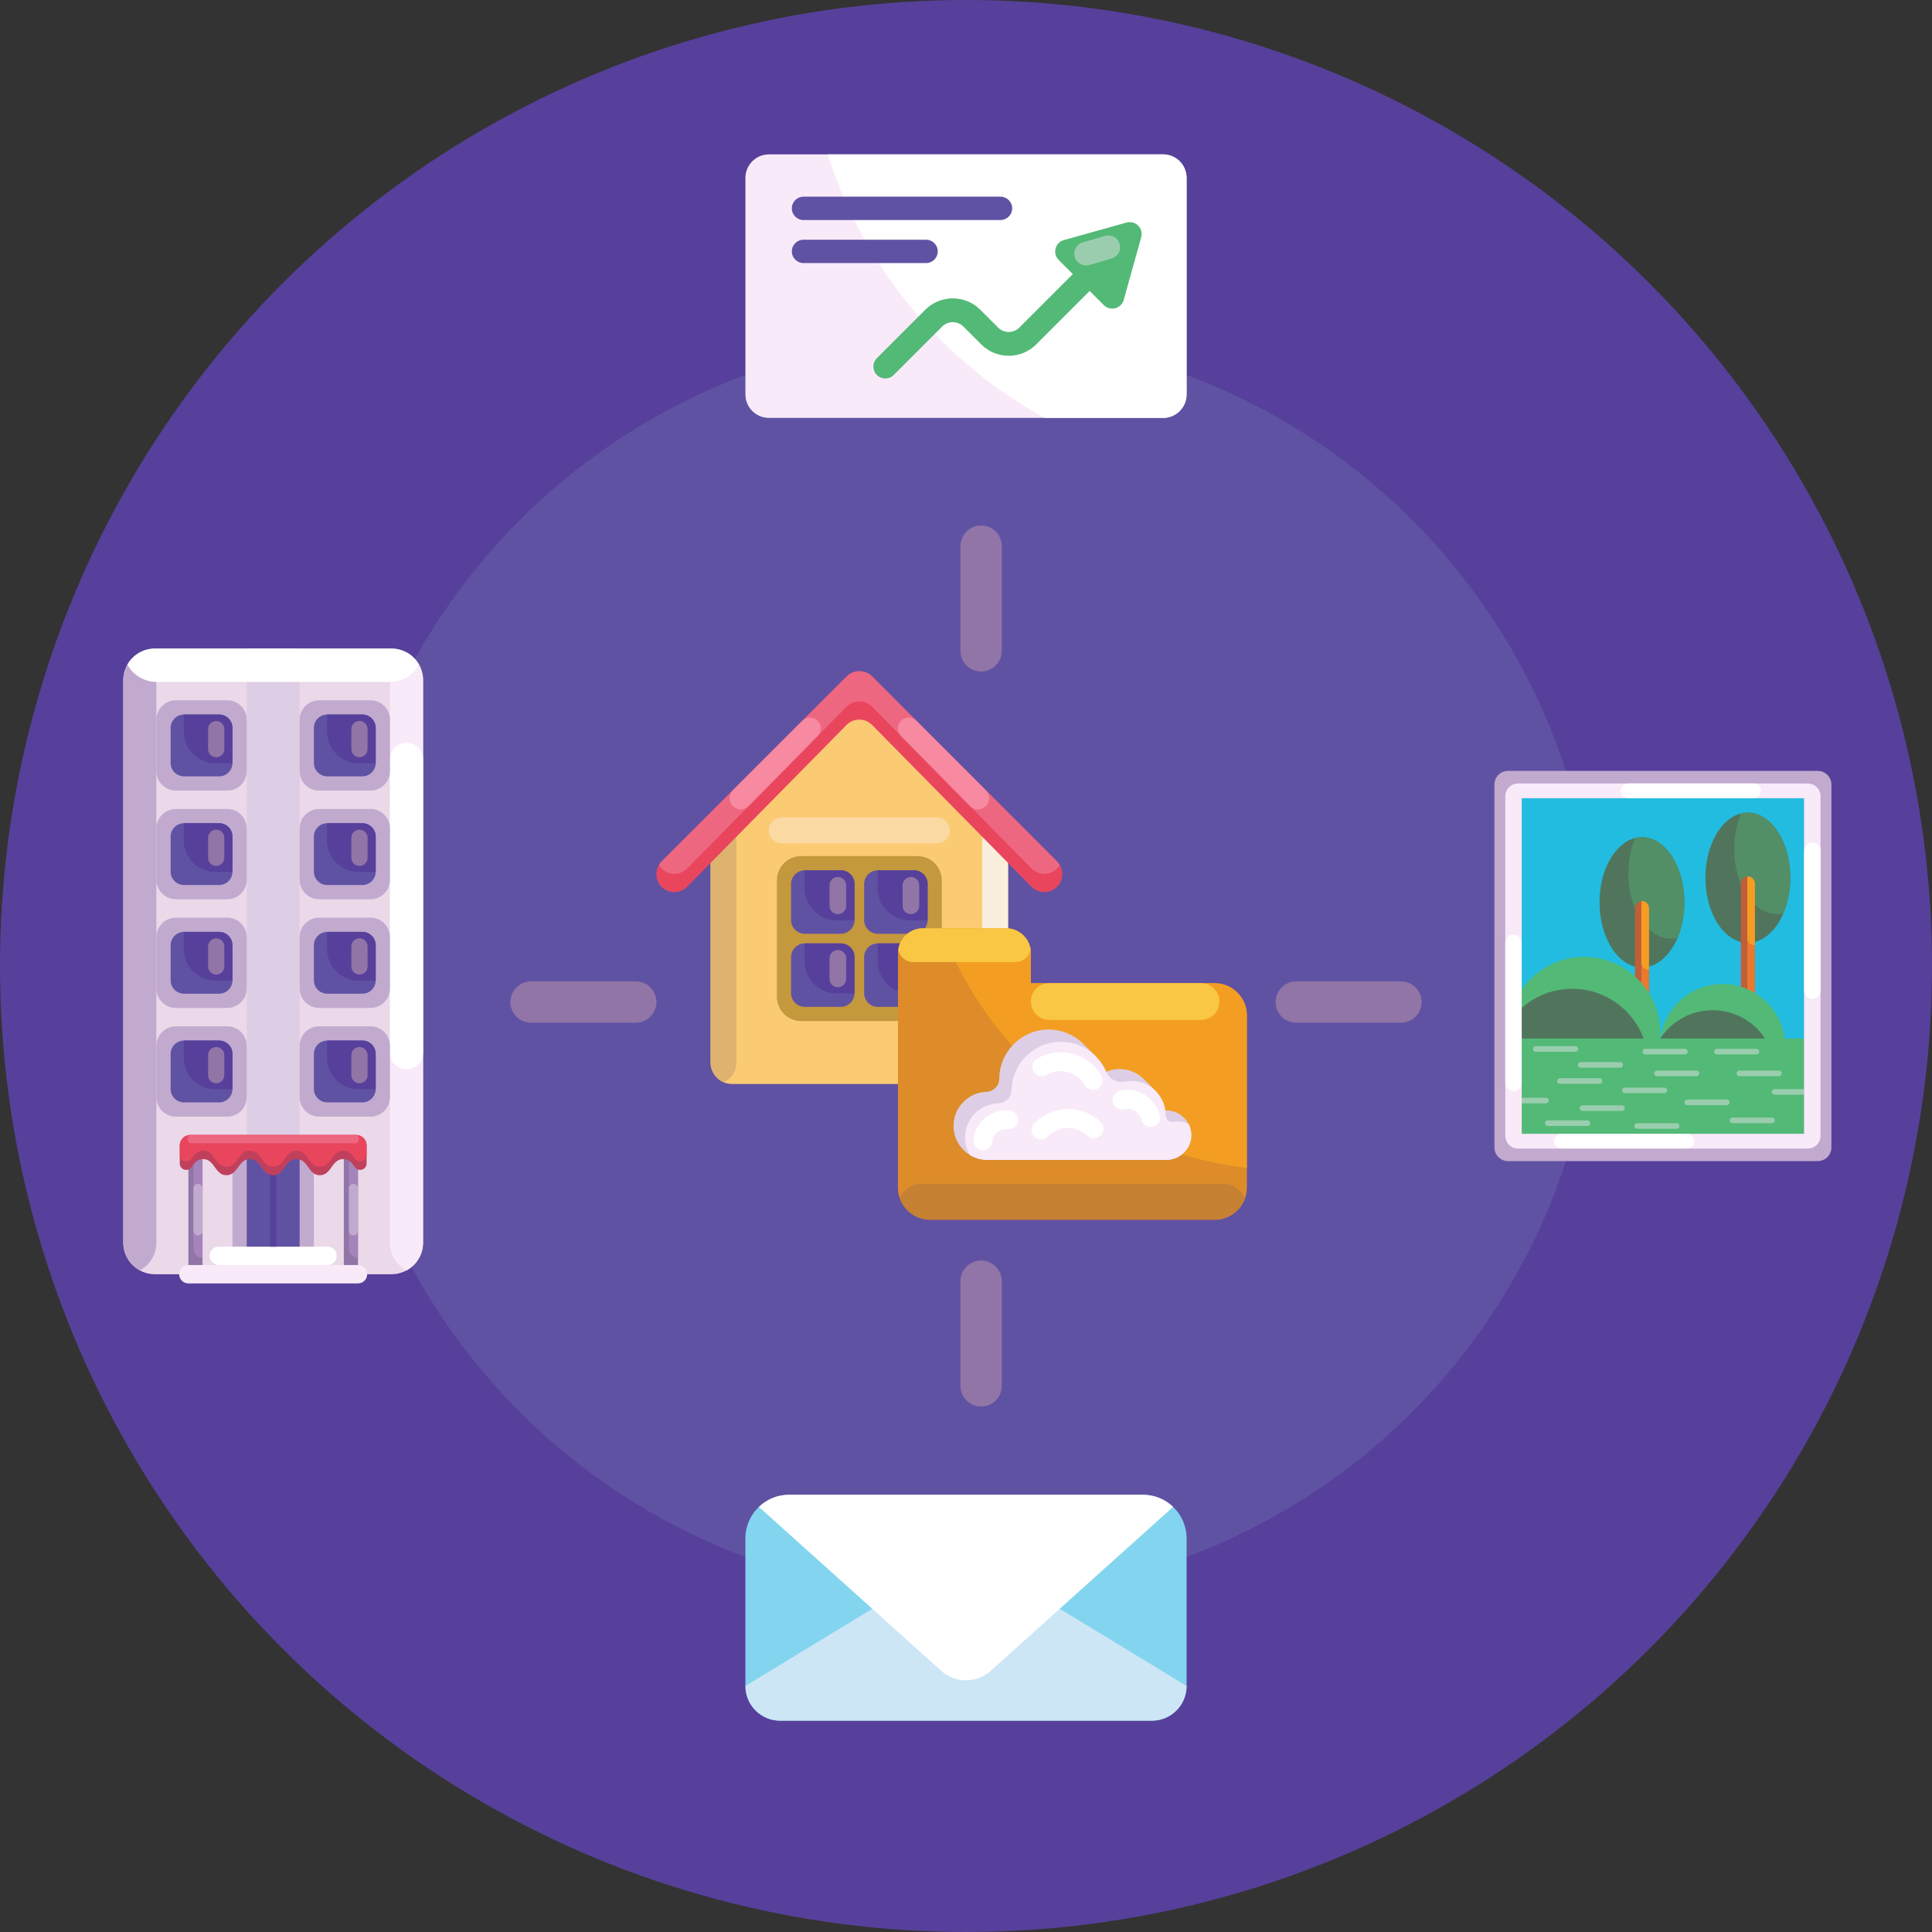 <svg id="Icons" enable-background="new 0 0 512 512" height="512" viewBox="0 0 512 512" width="512" xmlns="http://www.w3.org/2000/svg"><rect x="0" y="0" width="512" height="512" fill="#333333" stroke="none"/><g><g><circle cx="256" cy="256" fill="#57409b" r="256"/><circle cx="256" cy="256" fill="#6052a3" r="167.171"/></g><g><g><g><g><g><path d="m267.146 223.098v58.483c0 2.34-1.411 4.345-3.427 5.22h-.003c-.692.299-1.454.466-2.256.466h-67.454c-.802 0-1.564-.167-2.256-.466-2.017-.872-3.43-2.881-3.43-5.22v-58.483l39.413-39.533z" fill="#fbcb74"/><path d="m267.146 223.098v58.483c0 2.34-1.411 4.345-3.427 5.22h-.003c-2.014-.875-3.427-2.881-3.427-5.22v-58.483c0-2.337 1.413-4.343 3.427-5.22h.003c2.016.874 3.427 2.883 3.427 5.22z" fill="#faefdc"/><path d="m195.177 223.098v58.483c0 2.34-1.411 4.348-3.427 5.22-2.017-.872-3.43-2.881-3.43-5.22v-58.483c0-2.337 1.413-4.345 3.43-5.22 2.016.874 3.427 2.883 3.427 5.22z" fill="#deb36f"/><path d="m251.719 220.06c0 1.894-1.535 3.429-3.429 3.429h-41.116c-1.894 0-3.429-1.535-3.429-3.429s1.535-3.429 3.429-3.429h41.116c1.894 0 3.429 1.535 3.429 3.429z" fill="#fbd9a3"/></g><g><path d="m243.164 270.592h-30.863c-3.548 0-6.424-2.876-6.424-6.424v-30.863c0-3.548 2.876-6.424 6.424-6.424h30.863c3.548 0 6.424 2.876 6.424 6.424v30.863c0 3.548-2.876 6.424-6.424 6.424z" fill="#c4983d"/><g><g><path d="m226.46 234.278v9.555c0 .02 0 .046-.005.066-.031 1.976-1.64 3.565-3.626 3.565h-9.555c-2.007 0-3.637-1.625-3.637-3.631v-9.555c0-1.986 1.594-3.601 3.57-3.631.02-.005.046-.005.066-.005h9.555c2.007-.001 3.632 1.629 3.632 3.636z" fill="#6052a3"/><path d="m226.46 234.278v9.555c0 .02 0 .046-.005.066-.02.005-.046.005-.066.005h-4.614c-4.737 0-8.572-3.84-8.572-8.572v-4.619c0-.02 0-.046.005-.066.02-.005.046-.005.066-.005h9.555c2.006-.001 3.631 1.629 3.631 3.636z" fill="#57409b"/><path d="m222.037 242.263c-1.219 0-2.206-.988-2.206-2.206v-5.451c0-1.218.988-2.206 2.206-2.206s2.206.988 2.206 2.206v5.451c.001 1.218-.987 2.206-2.206 2.206z" fill="#9175a7"/></g><g><path d="m245.829 234.278v9.555c0 .02 0 .046-.005.066-.031 1.976-1.64 3.565-3.626 3.565h-9.555c-2.007 0-3.636-1.625-3.636-3.631v-9.555c0-1.986 1.594-3.601 3.57-3.631.02-.005.046-.005.066-.005h9.555c2.006-.001 3.631 1.629 3.631 3.636z" fill="#6052a3"/><path d="m245.829 234.278v9.555c0 .02 0 .046-.005.066-.02.005-.046.005-.066.005h-4.614c-4.737 0-8.572-3.84-8.572-8.572v-4.619c0-.02 0-.046.005-.066.02-.005.046-.005.066-.005h9.555c2.006-.001 3.631 1.629 3.631 3.636z" fill="#57409b"/><path d="m241.407 242.263c-1.218 0-2.206-.988-2.206-2.206v-5.451c0-1.218.988-2.206 2.206-2.206s2.206.988 2.206 2.206v5.451c0 1.218-.988 2.206-2.206 2.206z" fill="#9175a7"/></g><g><path d="m226.46 253.647v9.555c0 .02 0 .046-.005.066-.031 1.976-1.64 3.565-3.626 3.565h-9.555c-2.007 0-3.637-1.625-3.637-3.631v-9.555c0-1.986 1.594-3.601 3.57-3.631.02-.005.046-.005.066-.005h9.555c2.007-.001 3.632 1.629 3.632 3.636z" fill="#6052a3"/><path d="m226.46 253.647v9.555c0 .02 0 .046-.005.066-.02.005-.046.005-.066.005h-4.614c-4.737 0-8.572-3.84-8.572-8.572v-4.619c0-.02 0-.046.005-.066.02-.005.046-.005.066-.005h9.555c2.006-.001 3.631 1.629 3.631 3.636z" fill="#57409b"/><path d="m222.037 261.632c-1.219 0-2.206-.988-2.206-2.206v-5.451c0-1.218.988-2.206 2.206-2.206s2.206.988 2.206 2.206v5.451c.001 1.218-.987 2.206-2.206 2.206z" fill="#9175a7"/></g><g><path d="m245.829 253.647v9.555c0 .02 0 .046-.005.066-.031 1.976-1.64 3.565-3.626 3.565h-9.555c-2.007 0-3.636-1.625-3.636-3.631v-9.555c0-1.986 1.594-3.601 3.57-3.631.02-.005.046-.005.066-.005h9.555c2.006-.001 3.631 1.629 3.631 3.636z" fill="#6052a3"/><path d="m245.829 253.647v9.555c0 .02 0 .046-.005.066-.02.005-.046.005-.066.005h-4.614c-4.737 0-8.572-3.84-8.572-8.572v-4.619c0-.02 0-.046.005-.066.02-.005.046-.005.066-.005h9.555c2.006-.001 3.631 1.629 3.631 3.636z" fill="#57409b"/><path d="m241.407 261.632c-1.218 0-2.206-.988-2.206-2.206v-5.451c0-1.218.988-2.206 2.206-2.206s2.206.988 2.206 2.206v5.451c0 1.218-.988 2.206-2.206 2.206z" fill="#9175a7"/></g></g></g><g><path d="m281.515 231.657c0 1.22-.466 2.437-1.395 3.365-1.868 1.868-4.903 1.858-6.758-.024l-42.24-42.873c-1.863-1.893-4.916-1.893-6.779 0l-42.24 42.873c-.932.945-2.162 1.419-3.39 1.419-1.22 0-2.439-.466-3.368-1.395-1.57-1.57-1.812-3.963-.732-5.789.199-.337.444-.654.732-.942l49.03-49.028c1.858-1.86 4.873-1.858 6.731 0l49.014 49.028c.288.288.533.606.732.942.442.746.663 1.584.663 2.424z" fill="#e9465e"/><path d="m280.853 229.233c-.199.337-.444.654-.732.942v.003c-1.868 1.868-4.903 1.855-6.758-.027l-42.24-42.873c-1.863-1.893-4.916-1.893-6.779 0l-42.24 42.873c-.932.945-2.162 1.419-3.392 1.419-1.22 0-2.437-.463-3.365-1.392-.291-.291-.533-.608-.732-.945.199-.337.444-.654.732-.942l49.03-49.028c1.858-1.86 4.873-1.858 6.731 0l49.014 49.028c.286.288.531.606.731.942z" fill="#ee6781"/><g fill="#f789a1"><path d="m194.313 213.686-.139-.137c-1.136-1.115-1.145-2.942-.019-4.068l18.477-18.476c1.111-1.111 2.91-1.119 4.031-.018 1.129 1.109 1.144 2.924.033 4.052l-18.338 18.613c-1.108 1.125-2.918 1.14-4.045.034z"/><path d="m261.155 213.686.136-.133c1.139-1.116 1.148-2.947.021-4.075l-18.466-18.471c-1.112-1.112-2.911-1.121-4.034-.021-1.134 1.11-1.15 2.931-.036 4.061l18.33 18.605c1.108 1.125 2.92 1.14 4.049.034z"/></g></g></g></g><g><g><path d="m330.433 269.093v45.605c0 .992-.17 1.947-.483 2.832-1.166 3.322-4.328 5.702-8.048 5.702h-75.4c-3.717 0-6.882-2.377-8.05-5.697-.314-.888-.483-1.842-.483-2.837v-62.089c0-.328.023-.65.072-.964.465-3.188 3.211-5.636 6.529-5.636h22.021c3.318 0 6.064 2.449 6.529 5.636.049.314.072.637.072.964v7.951h48.711c4.71-.001 8.53 3.819 8.53 8.533z" fill="#dd8c29"/><path d="m329.95 317.53c-1.166 3.322-4.328 5.702-8.048 5.702h-75.4c-3.717 0-6.882-2.377-8.05-5.697.314-.748.769-1.42 1.334-1.982 1.12-1.122 2.672-1.817 4.382-1.817h80.067c2.571 0 4.774 1.566 5.715 3.794z" fill="#c68132"/><path d="m330.433 269.093v40.398c-37.308-4.331-68.276-29.455-81.006-63.483h17.163c3.645 0 6.601 2.955 6.601 6.601v7.951h48.711c4.711-.001 8.531 3.819 8.531 8.533z" fill="#f39e22"/><g fill="#f9c744"><path d="m318.305 270.275h-40.257c-2.683 0-4.858-2.175-4.858-4.858s2.175-4.858 4.858-4.858h40.257c2.683 0 4.858 2.175 4.858 4.858s-2.175 4.858-4.858 4.858z"/><path d="m273.118 251.645c-.353 1.891-2.012 3.322-4.005 3.322h-27.067c-1.993 0-3.652-1.431-4.005-3.322.465-3.188 3.211-5.636 6.529-5.636h22.021c3.316-.001 6.063 2.448 6.527 5.636z"/></g></g><g><g><path d="m303.454 286.309c-1.652-1.842-4.063-3.002-6.732-3.002-1.262 0-2.464.258-3.554.729-.806.344-1.55.804-2.215 1.357-.078-2.025-.62-3.931-1.519-5.618l.993.186-2.933-2.916c-.254-.275-.519-.539-.796-.791l-.018-.018v.002c-2.388-2.171-5.581-3.472-9.081-3.395-6.973.152-12.656 5.864-12.776 12.838-.001.046-.001.092-.002.137-.013 1.906-1.509 3.467-3.413 3.531-.056.002-.113.004-.17.007-4.535.236-8.234 3.883-8.527 8.414-.228 3.521 1.565 6.643 4.332 8.322 1.363.827 2.963 1.304 4.675 1.304h47.303c3.608 0 6.641-2.859 6.687-6.467.014-1.091-.238-2.121-.697-3.03-1.078-2.141-3.296-3.609-5.857-3.609-.108 0-.216.003-.323.009-1.408.068-2.7.581-3.737 1.402.42-1.041.653-2.178.653-3.369 0-1.266-.261-2.471-.733-3.565l1.025.128z" fill="#decee5"/></g><g><path d="m315.698 301.223c-.197 3.489-3.176 6.173-6.67 6.173h-47.309c-1.712 0-3.312-.477-4.675-1.304-.868-1.428-1.35-3.116-1.302-4.921.125-4.713 3.942-8.584 8.652-8.773.06-.002.119-.004.179-.005 1.935-.04 3.454-1.615 3.5-3.55.003-.143.009-.286.017-.43.365-6.567 5.659-11.897 12.224-12.301 3.094-.19 5.974.696 8.301 2.324 1.998 1.393 3.587 3.332 4.553 5.601.006.014.012.028.018.041.813 1.923 2.849 2.989 4.895 2.573.583-.119 1.187-.181 1.805-.181 1.682 0 3.256.46 4.603 1.261 2.324 1.379 3.974 3.773 4.345 6.569.052.391.078.791.078 1.197v.079c-.009 1.094.966 1.907 2.044 1.721.362-.062.734-.095 1.113-.095 1.059 0 2.059.251 2.944.697.498.99.753 2.124.685 3.324z" fill="#f9eaf9"/></g><g><g><path d="m289.677 288.813c-.864 0-1.704-.447-2.169-1.249-.994-1.714-2.596-2.939-4.511-3.448-1.915-.51-3.914-.243-5.628.751-1.197.694-2.729.286-3.423-.91s-.286-2.729.91-3.423c2.872-1.665 6.22-2.112 9.428-1.259s5.892 2.905 7.557 5.777c.694 1.196.286 2.729-.91 3.423-.396.229-.828.338-1.254.338z" fill="#fff"/></g><g><path d="m275.879 301.972c-.62 0-1.241-.229-1.726-.69-1.002-.953-1.042-2.538-.088-3.541 2.288-2.405 5.375-3.775 8.694-3.858 3.32-.077 6.471 1.131 8.876 3.419 1.002.953 1.042 2.538.088 3.541-.953 1.002-2.539 1.042-3.541.088-1.436-1.366-3.318-2.091-5.298-2.041-1.981.049-3.824.868-5.19 2.303-.493.518-1.153.779-1.815.779z" fill="#fff"/></g><g><path d="m304.912 298.654c-1.108 0-2.122-.742-2.419-1.864-.547-2.063-2.557-3.327-4.483-2.817-1.337.354-2.708-.443-3.062-1.78s.443-2.708 1.78-3.062c4.594-1.218 9.354 1.643 10.608 6.376.354 1.337-.442 2.708-1.779 3.062-.217.058-.433.085-.645.085z" fill="#fff"/></g><g><path d="m260.466 304.858c-.065 0-.13-.003-.196-.008-1.379-.107-2.41-1.311-2.304-2.69.179-2.316 1.281-4.415 3.103-5.911 1.791-1.471 4.07-2.182 6.415-2 1.379.107 2.411 1.311 2.304 2.69s-1.31 2.412-2.69 2.304c-1.051-.081-2.063.23-2.85.877-.757.622-1.215 1.484-1.288 2.426-.102 1.314-1.199 2.312-2.494 2.312z" fill="#fff"/></g></g></g></g></g><g><g fill="#9175a7"><g><path d="m260 372.743c-3.022 0-5.471-2.45-5.471-5.471v-27.752c0-3.022 2.45-5.471 5.471-5.471 3.022 0 5.471 2.45 5.471 5.471v27.752c0 3.021-2.449 5.471-5.471 5.471z"/><path d="m260 177.951c-3.022 0-5.471-2.45-5.471-5.471v-27.752c0-3.022 2.45-5.471 5.471-5.471 3.022 0 5.471 2.45 5.471 5.471v27.752c0 3.022-2.449 5.471-5.471 5.471z"/></g><g><path d="m376.743 265.55c0 3.022-2.45 5.471-5.471 5.471h-27.752c-3.022 0-5.471-2.45-5.471-5.471 0-3.022 2.45-5.471 5.471-5.471h27.752c3.021 0 5.471 2.45 5.471 5.471z"/><path d="m173.951 265.55c0 3.022-2.45 5.471-5.471 5.471h-27.752c-3.022 0-5.471-2.45-5.471-5.471 0-3.022 2.45-5.471 5.471-5.471h27.752c3.022 0 5.471 2.45 5.471 5.471z"/></g></g><g><g><path d="m310.883 399.338c-2.074-1.979-4.888-3.207-7.987-3.207h-93.793c-3.099 0-5.913 1.228-7.987 3.207-2.205 2.098-3.576 5.066-3.576 8.345v39.112l.005-.001c0 5.083 4.119 9.205 9.202 9.205h98.505c5.082 0 9.202-4.123 9.202-9.205l.005.001v-39.112c0-3.278-1.37-6.247-3.576-8.345z" fill="#83d5ef"/><path d="m314.454 446.795c0 5.082-4.119 9.205-9.201 9.205h-98.505c-5.082 0-9.201-4.123-9.201-9.205l53.347-32.441c3.137-1.908 7.076-1.908 10.213 0z" fill="#cde6f6"/><path d="m310.883 399.338-30.052 27.013-18.263 16.427c-3.731 3.361-9.405 3.361-13.137 0l-18.263-16.427-30.052-27.013c2.074-1.979 4.888-3.207 7.987-3.207h93.793c3.1.001 5.913 1.228 7.987 3.207z" fill="#fff"/></g><g><g id="Landscape_2_"><g><path d="m399.65 207.63h81.867v96.461h-81.867z" fill="#22bce0"/></g><g><g><g><path d="m474.445 232.613c0 3.468-.666 6.695-1.814 9.401-2.003 4.73-5.479 7.858-9.431 7.858-6.211 0-11.247-7.727-11.247-17.259 0-8.597 4.094-15.723 9.454-17.038.584-.146 1.182-.221 1.793-.221 6.211 0 11.245 7.727 11.245 17.259z" fill="#50755c"/></g><g><path d="m474.445 232.613c0 3.468-.666 6.695-1.814 9.401-.584.144-1.18.219-1.789.219-6.211 0-11.247-7.729-11.247-17.261 0-3.465.666-6.693 1.812-9.397.584-.146 1.182-.221 1.793-.221 6.211 0 11.245 7.727 11.245 17.259z" fill="#528f66"/></g></g><g><g><path d="m465.048 234.137v29.495c0 1.021-.828 1.848-1.848 1.848-1.021 0-1.848-.828-1.848-1.848v-29.495c0-.97.747-1.766 1.698-1.842.049-.004.1-.006.151-.006.509 0 .972.208 1.307.541.334.335.54.796.54 1.307z" fill="#bf5e39"/></g><g><path d="m465.048 234.137v29.215c-.049.004-.1.006-.151.006-1.021 0-1.848-.828-1.848-1.848v-29.215c.049-.004.1-.006.151-.006.509 0 .972.208 1.307.541.335.335.541.796.541 1.307z" fill="#ea792e"/></g><g><path d="m464.507 232.83c.335.335.541.796.541 1.307v16.325c-.049.004-.1.006-.151.006-1.021 0-1.848-.828-1.848-1.848v-16.325c.049-.004.1-.006.151-.006.509 0 .971.208 1.307.541z" fill="#f39e22"/></g></g></g><g><g><g><path d="m446.381 239.129c0 3.468-.666 6.695-1.814 9.401-2.003 4.73-5.479 7.858-9.431 7.858-6.211 0-11.247-7.727-11.247-17.259 0-8.597 4.094-15.723 9.454-17.038.584-.146 1.182-.221 1.793-.221 6.211 0 11.245 7.726 11.245 17.259z" fill="#50755c"/></g><g><path d="m446.381 239.129c0 3.468-.666 6.695-1.814 9.401-.584.144-1.18.219-1.789.219-6.211 0-11.247-7.729-11.247-17.261 0-3.465.666-6.693 1.812-9.397.584-.146 1.182-.221 1.793-.221 6.211 0 11.245 7.726 11.245 17.259z" fill="#528f66"/></g></g><g><g><path d="m436.984 240.653v29.495c0 1.021-.828 1.848-1.848 1.848-1.021 0-1.848-.828-1.848-1.848v-29.495c0-.97.747-1.766 1.698-1.842.049-.004.1-.006.151-.006.509 0 .972.208 1.307.541.334.335.54.795.54 1.307z" fill="#bf5e39"/></g><g><path d="m436.984 240.653v29.215c-.049.004-.1.006-.151.006-1.021 0-1.848-.828-1.848-1.848v-29.215c.049-.004.1-.006.151-.006.509 0 .972.208 1.307.541.335.335.541.795.541 1.307z" fill="#ea792e"/></g><g><path d="m436.443 239.345c.335.335.541.796.541 1.307v16.325c-.049.004-.1.006-.151.006-1.021 0-1.848-.828-1.848-1.848v-16.325c.049-.004.1-.006.151-.006.509 0 .972.208 1.307.541z" fill="#f39e22"/></g></g></g><g><g><path d="m439.994 273.765c0 4.123-1.237 7.958-3.359 11.152-3.614 5.437-9.793 9.021-16.811 9.021-11.141 0-20.173-9.032-20.173-20.173 0-.917.062-1.817.18-2.701 1.32-9.863 9.768-17.471 19.992-17.471 11.142-.001 20.171 9.031 20.171 20.172z" fill="#53b976"/></g><g><path d="m436.816 282.211c0 .917-.062 1.821-.18 2.706-3.614 5.437-9.793 9.021-16.811 9.021-11.141 0-20.173-9.032-20.173-20.173 0-.917.062-1.817.18-2.701 3.612-5.439 9.793-9.023 16.813-9.023 11.139-.001 20.171 9.029 20.171 20.17z" fill="#50755c"/></g></g><g><g><path d="m473.084 277.351c0 3.389-1.016 6.542-2.763 9.17-2.971 4.469-8.053 7.417-13.823 7.417-9.159 0-16.586-7.427-16.586-16.586 0-.753.051-1.494.149-2.222 1.084-8.111 8.032-14.364 16.438-14.364 9.16-.001 16.585 7.424 16.585 16.585z" fill="#53b976"/></g><g><path d="m470.47 284.295c0 .755-.051 1.498-.149 2.226-2.971 4.469-8.053 7.417-13.823 7.417-9.159 0-16.586-7.427-16.586-16.586 0-.753.051-1.494.149-2.222 2.969-4.471 8.053-7.419 13.823-7.419 9.161 0 16.586 7.425 16.586 16.584z" fill="#50755c"/></g></g><g><g><path d="m481.516 275.654v28.437h-81.866v-28.87h78.134c1.286-.001 2.533.149 3.732.433z" fill="#53b976"/></g><g><g><path d="m449.59 285.199h-10.493c-.41 0-.743-.333-.743-.743s.333-.743.743-.743h10.493c.41 0 .743.333.743.743s-.332.743-.743.743z" fill="#9acdae"/></g><g><path d="m446.519 279.433h-10.493c-.41 0-.743-.333-.743-.743s.333-.743.743-.743h10.493c.41 0 .743.333.743.743s-.333.743-.743.743z" fill="#9acdae"/></g><g><path d="m429.378 282.946h-10.493c-.41 0-.743-.332-.743-.743 0-.41.333-.743.743-.743h10.493c.41 0 .743.333.743.743-.001.411-.333.743-.743.743z" fill="#9acdae"/></g><g><path d="m441.082 289.71h-10.492c-.41 0-.743-.333-.743-.743s.332-.743.743-.743h10.492c.41 0 .743.333.743.743s-.333.743-.743.743z" fill="#9acdae"/></g><g><path d="m409.727 292.404h-10.493c-.41 0-.743-.333-.743-.743s.332-.743.743-.743h10.493c.41 0 .743.333.743.743s-.332.743-.743.743z" fill="#9acdae"/></g><g><path d="m431.932 305.578h-10.493c-.41 0-.743-.333-.743-.743s.333-.743.743-.743h10.493c.41 0 .743.332.743.743-.001.411-.333.743-.743.743z" fill="#9acdae"/></g><g><path d="m423.889 287.219h-10.492c-.41 0-.743-.332-.743-.743 0-.41.332-.743.743-.743h10.492c.41 0 .743.333.743.743-.001.41-.333.743-.743.743z" fill="#9acdae"/></g><g><path d="m417.491 278.732h-10.493c-.41 0-.743-.333-.743-.743s.333-.743.743-.743h10.493c.41 0 .743.332.743.743-.001.41-.333.743-.743.743z" fill="#9acdae"/></g><g><path d="m420.671 298.397h-10.493c-.41 0-.743-.332-.743-.743 0-.41.333-.743.743-.743h10.493c.41 0 .743.332.743.743-.001.41-.333.743-.743.743z" fill="#9acdae"/></g><g><path d="m444.344 299.14h-10.493c-.41 0-.743-.332-.743-.743 0-.41.333-.743.743-.743h10.493c.41 0 .743.333.743.743s-.333.743-.743.743z" fill="#9acdae"/></g><g><path d="m457.627 292.876h-10.493c-.41 0-.743-.333-.743-.743s.332-.743.743-.743h10.493c.41 0 .743.333.743.743s-.333.743-.743.743z" fill="#9acdae"/></g><g><path d="m480.775 290.109h-10.493c-.41 0-.743-.332-.743-.743 0-.41.333-.743.743-.743h10.493c.41 0 .743.332.743.743-.001.41-.333.743-.743.743z" fill="#9acdae"/></g><g><path d="m469.605 297.654h-10.492c-.41 0-.743-.332-.743-.743 0-.41.333-.743.743-.743h10.492c.41 0 .743.332.743.743s-.333.743-.743.743z" fill="#9acdae"/></g><g><path d="m471.453 285.199h-10.493c-.41 0-.743-.333-.743-.743s.332-.743.743-.743h10.492c.41 0 .743.333.743.743s-.332.743-.742.743z" fill="#9acdae"/></g><g><path d="m429.838 294.422h-10.493c-.41 0-.743-.333-.743-.743s.333-.743.743-.743h10.493c.41 0 .743.333.743.743s-.332.743-.743.743z" fill="#9acdae"/></g><g><path d="m465.464 279.433h-10.492c-.41 0-.743-.333-.743-.743s.333-.743.743-.743h10.492c.41 0 .743.333.743.743s-.333.743-.743.743z" fill="#9acdae"/></g></g></g></g><g><path d="m481.728 204.297h-82.078c-1.994 0-3.612 1.618-3.612 3.612v96.182c0 1.999 1.618 3.612 3.612 3.612h82.079c1.994 0 3.612-1.614 3.612-3.612v-96.182c0-1.994-1.619-3.612-3.613-3.612zm-3.612 96.181h-74.854v-88.957h74.854z" fill="#c2aacf"/><path d="m479.084 207.63h-76.79c-1.864 0-3.376 1.512-3.376 3.381v89.983c0 1.869 1.512 3.381 3.376 3.381h76.79c1.864 0 3.376-1.512 3.376-3.381v-89.983c0-1.869-1.512-3.381-3.376-3.381zm-.968 92.848h-74.854v-88.957h74.854z" fill="#f9eaf9"/><g fill="#fff"><path d="m464.704 211.522h-33.221c-1.075 0-1.946-.871-1.946-1.946s.871-1.946 1.946-1.946h33.221c1.075 0 1.946.871 1.946 1.946 0 1.074-.871 1.946-1.946 1.946z"/><path d="m447.01 304.37h-33.221c-1.075 0-1.946-.871-1.946-1.946s.871-1.946 1.946-1.946h33.221c1.075 0 1.946.871 1.946 1.946s-.871 1.946-1.946 1.946z"/><path d="m478.116 262.541v-37.086c0-1.2.973-2.172 2.172-2.172 1.2 0 2.172.973 2.172 2.172v37.086c0 1.2-.973 2.172-2.172 2.172-1.199.001-2.172-.972-2.172-2.172z"/><path d="m398.917 286.943v-37.086c0-1.2.973-2.172 2.172-2.172 1.2 0 2.172.973 2.172 2.172v37.086c0 1.2-.973 2.172-2.172 2.172-1.199.001-2.172-.972-2.172-2.172z"/></g></g></g><g><path d="m314.454 47.141v57.377c0 3.44-2.78 6.229-6.22 6.229h-104.468c-3.44 0-6.22-2.789-6.22-6.229v-57.377c0-3.44 2.78-6.229 6.22-6.229h104.467c3.441.001 6.221 2.79 6.221 6.229z" fill="#f9eaf9"/><path d="m314.454 47.141v57.377c0 3.44-2.78 6.229-6.22 6.229h-31.344c-27.177-14.845-48.042-39.81-57.519-69.834h88.862c3.441 0 6.221 2.789 6.221 6.228z" fill="#fff"/><g><path d="m301.622 59.792c-.806-.806-1.983-1.115-3.082-.809l-16.602 4.634c-1.081.302-1.92 1.154-2.205 2.24-.285 1.085.028 2.241.822 3.034l3.751 3.751-14.165 14.165c-1.554 1.554-4.083 1.554-5.637 0l-4.725-4.725c-4.016-4.016-10.551-4.016-14.567 0l-12.832 12.832c-1.233 1.233-1.233 3.232 0 4.465.617.617 1.425.925 2.233.925s1.616-.308 2.233-.925l12.832-12.832c1.554-1.554 4.083-1.554 5.637 0l4.725 4.725c4.016 4.016 10.551 4.016 14.567 0l14.165-14.165 3.751 3.751c.6.6 1.406.925 2.233.925.267 0 .536-.034.801-.103 1.085-.285 1.938-1.125 2.24-2.205l4.634-16.602c.306-1.098-.003-2.275-.809-3.081z" fill="#53b976"/><path d="m294.599 68.505-5.908 1.723c-1.654.483-3.386-.467-3.869-2.121s.467-3.386 2.121-3.869l5.908-1.723c1.654-.483 3.386.467 3.869 2.121s-.467 3.386-2.121 3.869z" fill="#9acdae"/></g><g fill="#6052a3"><path d="m265.141 58.309h-52.206c-1.709 0-3.094-1.385-3.094-3.094s1.385-3.094 3.094-3.094h52.206c1.709 0 3.094 1.385 3.094 3.094s-1.385 3.094-3.094 3.094z"/><path d="m245.419 69.717h-32.484c-1.709 0-3.094-1.385-3.094-3.094s1.385-3.094 3.094-3.094h32.484c1.709 0 3.094 1.385 3.094 3.094-.001 1.709-1.386 3.094-3.094 3.094z"/></g></g><g><g><path d="m112.118 180.263v149.039c0 3.186-1.772 5.948-4.379 7.367h-.005c-1.189.648-2.548 1.012-3.994 1.012h-62.688c-1.445 0-2.805-.364-3.994-1.012-2.613-1.419-4.385-4.181-4.385-7.367v-149.039c0-1.499.396-2.907 1.092-4.122.766-1.371 1.911-2.495 3.293-3.244 1.189-.648 2.548-1.012 3.994-1.012h62.688c1.445 0 2.805.364 3.994 1.012h.005c1.376.75 2.522 1.874 3.293 3.239.69 1.214 1.086 2.622 1.086 4.127z" fill="#ebd9ea"/><path d="m112.118 180.263v149.039c0 3.186-1.772 5.948-4.379 7.367h-.005c-2.613-1.419-4.385-4.181-4.385-7.367v-149.039c0-3.18 1.772-5.948 4.385-7.367h.005c2.607 1.419 4.379 4.187 4.379 7.367z" fill="#f9eaf9"/><path d="m41.443 180.263v149.039c0 3.186-1.772 5.948-4.385 7.367-2.613-1.419-4.385-4.181-4.385-7.367v-149.039c0-3.18 1.772-5.948 4.385-7.367 2.613 1.419 4.385 4.187 4.385 7.367z" fill="#c2aacf"/><path d="m65.385 171.883h14.023v128.898h-14.023z" fill="#decee5"/><g fill="#fff"><path d="m111.032 176.135c-1.504 2.73-4.412 4.583-7.747 4.583h-61.778c-2.436 0-4.647-.99-6.248-2.586-.589-.589-1.092-1.258-1.494-1.992.766-1.371 1.911-2.495 3.293-3.244 1.189-.648 2.548-1.012 3.994-1.012h62.688c1.445 0 2.805.364 3.994 1.012h.005c1.376.75 2.522 1.874 3.293 3.239z"/><path d="m107.734 283.338c-2.422 0-4.385-1.963-4.385-4.385v-77.733c0-2.422 1.963-4.385 4.385-4.385s4.385 1.963 4.385 4.385v77.733c-.001 2.422-1.964 4.385-4.385 4.385z"/></g></g><g><g><g><path d="m65.385 190.753v13.598c0 .029 0 .065-.007.094-.044 2.812-2.334 5.074-5.161 5.074h-13.597c-2.856 0-5.175-2.312-5.175-5.168v-13.598c0-2.827 2.269-5.124 5.081-5.168.029-.007.065-.007.094-.007h13.597c2.856 0 5.168 2.32 5.168 5.175z" fill="#c2aacf"/><path d="m61.607 192.898v9.306c0 .02 0 .045-.005.064-.03 1.925-1.597 3.472-3.532 3.472h-9.306c-1.954 0-3.542-1.582-3.542-3.537v-9.306c0-1.935 1.553-3.507 3.477-3.537.02-.005.045-.005.064-.005h9.306c1.956.002 3.538 1.589 3.538 3.543z" fill="#6052a3"/><path d="m61.607 192.898v9.306c0 .02 0 .045-.005.064-.02.005-.045.005-.064.005h-4.494c-4.613 0-8.348-3.74-8.348-8.348v-4.499c0-.02 0-.045.005-.064.02-.005.045-.005.064-.005h9.306c1.954 0 3.536 1.587 3.536 3.541z" fill="#57409b"/><path d="m57.3 200.675c-1.187 0-2.149-.962-2.149-2.149v-5.309c0-1.187.962-2.149 2.149-2.149s2.149.962 2.149 2.149v5.309c0 1.187-.962 2.149-2.149 2.149z" fill="#9175a7"/></g><g><path d="m103.349 190.753v13.598c0 .029 0 .065-.007.094-.044 2.812-2.334 5.074-5.161 5.074h-13.598c-2.856 0-5.175-2.312-5.175-5.168v-13.598c0-2.827 2.269-5.124 5.081-5.168.029-.007.065-.007.094-.007h13.597c2.857 0 5.169 2.32 5.169 5.175z" fill="#c2aacf"/><path d="m99.57 192.898v9.306c0 .02 0 .045-.005.064-.03 1.925-1.597 3.472-3.532 3.472h-9.306c-1.954 0-3.542-1.582-3.542-3.537v-9.306c0-1.935 1.553-3.507 3.477-3.537.02-.005.045-.005.064-.005h9.306c1.956.002 3.538 1.589 3.538 3.543z" fill="#6052a3"/><path d="m99.57 192.898v9.306c0 .02 0 .045-.005.064-.02.005-.045.005-.064.005h-4.494c-4.613 0-8.348-3.74-8.348-8.348v-4.499c0-.02 0-.045.005-.064.02-.005.045-.005.064-.005h9.306c1.954 0 3.536 1.587 3.536 3.541z" fill="#57409b"/><path d="m95.263 200.675c-1.187 0-2.149-.962-2.149-2.149v-5.309c0-1.187.962-2.149 2.149-2.149s2.149.962 2.149 2.149v5.309c0 1.187-.962 2.149-2.149 2.149z" fill="#9175a7"/></g></g><g><g><path d="m65.385 219.554v13.597c0 .029 0 .065-.007.094-.044 2.812-2.334 5.074-5.161 5.074h-13.597c-2.856 0-5.175-2.312-5.175-5.168v-13.597c0-2.827 2.269-5.124 5.081-5.168.029-.007.065-.007.094-.007h13.597c2.856 0 5.168 2.319 5.168 5.175z" fill="#c2aacf"/><path d="m61.607 221.699v9.306c0 .02 0 .045-.005.064-.03 1.925-1.597 3.472-3.532 3.472h-9.306c-1.954 0-3.542-1.582-3.542-3.537v-9.306c0-1.935 1.553-3.507 3.477-3.537.02-.005.045-.005.064-.005h9.306c1.956.001 3.538 1.589 3.538 3.543z" fill="#6052a3"/><path d="m61.607 221.699v9.306c0 .02 0 .045-.005.064-.02.005-.045.005-.064.005h-4.494c-4.613 0-8.348-3.74-8.348-8.348v-4.499c0-.02 0-.045.005-.064.02-.005.045-.005.064-.005h9.306c1.954-.001 3.536 1.587 3.536 3.541z" fill="#57409b"/><path d="m57.3 229.476c-1.187 0-2.149-.962-2.149-2.149v-5.309c0-1.187.962-2.149 2.149-2.149s2.149.962 2.149 2.149v5.309c0 1.187-.962 2.149-2.149 2.149z" fill="#9175a7"/></g><g><path d="m103.349 219.554v13.597c0 .029 0 .065-.007.094-.044 2.812-2.334 5.074-5.161 5.074h-13.598c-2.856 0-5.175-2.312-5.175-5.168v-13.597c0-2.827 2.269-5.124 5.081-5.168.029-.007.065-.007.094-.007h13.597c2.857 0 5.169 2.319 5.169 5.175z" fill="#c2aacf"/><path d="m99.57 221.699v9.306c0 .02 0 .045-.005.064-.03 1.925-1.597 3.472-3.532 3.472h-9.306c-1.954 0-3.542-1.582-3.542-3.537v-9.306c0-1.935 1.553-3.507 3.477-3.537.02-.005.045-.005.064-.005h9.306c1.956.001 3.538 1.589 3.538 3.543z" fill="#6052a3"/><path d="m99.57 221.699v9.306c0 .02 0 .045-.005.064-.02.005-.045.005-.064.005h-4.494c-4.613 0-8.348-3.74-8.348-8.348v-4.499c0-.02 0-.045.005-.064.02-.005.045-.005.064-.005h9.306c1.954-.001 3.536 1.587 3.536 3.541z" fill="#57409b"/><path d="m95.263 229.476c-1.187 0-2.149-.962-2.149-2.149v-5.309c0-1.187.962-2.149 2.149-2.149s2.149.962 2.149 2.149v5.309c0 1.187-.962 2.149-2.149 2.149z" fill="#9175a7"/></g></g><g><g><path d="m65.385 248.355v13.598c0 .029 0 .065-.007.094-.044 2.812-2.334 5.074-5.161 5.074h-13.597c-2.856 0-5.175-2.312-5.175-5.168v-13.598c0-2.827 2.269-5.124 5.081-5.168.029-.007.065-.007.094-.007h13.597c2.856 0 5.168 2.319 5.168 5.175z" fill="#c2aacf"/><path d="m61.607 250.5v9.306c0 .02 0 .045-.005.064-.03 1.925-1.597 3.472-3.532 3.472h-9.306c-1.954 0-3.542-1.582-3.542-3.537v-9.305c0-1.935 1.553-3.507 3.477-3.537.02-.005.045-.005.064-.005h9.306c1.956 0 3.538 1.588 3.538 3.542z" fill="#6052a3"/><path d="m61.607 250.5v9.306c0 .02 0 .045-.005.064-.02.005-.045.005-.064.005h-4.494c-4.613 0-8.348-3.74-8.348-8.348v-4.499c0-.02 0-.045.005-.064.02-.005.045-.005.064-.005h9.306c1.954-.001 3.536 1.587 3.536 3.541z" fill="#57409b"/><path d="m57.3 258.277c-1.187 0-2.149-.962-2.149-2.149v-5.309c0-1.187.962-2.149 2.149-2.149s2.149.962 2.149 2.149v5.309c0 1.187-.962 2.149-2.149 2.149z" fill="#9175a7"/></g><g><path d="m103.349 248.355v13.598c0 .029 0 .065-.007.094-.044 2.812-2.334 5.074-5.161 5.074h-13.598c-2.856 0-5.175-2.312-5.175-5.168v-13.598c0-2.827 2.269-5.124 5.081-5.168.029-.007.065-.007.094-.007h13.597c2.857 0 5.169 2.319 5.169 5.175z" fill="#c2aacf"/><path d="m99.57 250.5v9.306c0 .02 0 .045-.005.064-.03 1.925-1.597 3.472-3.532 3.472h-9.306c-1.954 0-3.542-1.582-3.542-3.537v-9.305c0-1.935 1.553-3.507 3.477-3.537.02-.005.045-.005.064-.005h9.306c1.956 0 3.538 1.588 3.538 3.542z" fill="#6052a3"/><path d="m99.57 250.5v9.306c0 .02 0 .045-.005.064-.02.005-.045.005-.064.005h-4.494c-4.613 0-8.348-3.74-8.348-8.348v-4.499c0-.02 0-.045.005-.064.02-.005.045-.005.064-.005h9.306c1.954-.001 3.536 1.587 3.536 3.541z" fill="#57409b"/><path d="m95.263 258.277c-1.187 0-2.149-.962-2.149-2.149v-5.309c0-1.187.962-2.149 2.149-2.149s2.149.962 2.149 2.149v5.309c0 1.187-.962 2.149-2.149 2.149z" fill="#9175a7"/></g></g><g><g><path d="m65.385 277.156v13.597c0 .029 0 .065-.007.094-.044 2.812-2.334 5.074-5.161 5.074h-13.597c-2.856 0-5.175-2.312-5.175-5.168v-13.597c0-2.827 2.269-5.124 5.081-5.168.029-.007.065-.007.094-.007h13.597c2.856 0 5.168 2.319 5.168 5.175z" fill="#c2aacf"/><path d="m61.607 279.301v9.306c0 .02 0 .045-.005.065-.03 1.925-1.597 3.472-3.532 3.472h-9.306c-1.954 0-3.542-1.582-3.542-3.537v-9.306c0-1.935 1.553-3.507 3.477-3.537.02-.005.045-.005.064-.005h9.306c1.956 0 3.538 1.587 3.538 3.542z" fill="#6052a3"/><path d="m61.607 279.301v9.306c0 .02 0 .045-.005.065-.02.005-.045.005-.064.005h-4.494c-4.613 0-8.348-3.74-8.348-8.348v-4.499c0-.02 0-.045.005-.064.02-.005.045-.005.064-.005h9.306c1.954-.002 3.536 1.585 3.536 3.54z" fill="#57409b"/><path d="m57.3 287.078c-1.187 0-2.149-.962-2.149-2.149v-5.309c0-1.187.962-2.149 2.149-2.149s2.149.962 2.149 2.149v5.309c0 1.187-.962 2.149-2.149 2.149z" fill="#9175a7"/></g><g><path d="m103.349 277.156v13.597c0 .029 0 .065-.007.094-.044 2.812-2.334 5.074-5.161 5.074h-13.598c-2.856 0-5.175-2.312-5.175-5.168v-13.597c0-2.827 2.269-5.124 5.081-5.168.029-.007.065-.007.094-.007h13.597c2.857 0 5.169 2.319 5.169 5.175z" fill="#c2aacf"/><path d="m99.57 279.301v9.306c0 .02 0 .045-.005.065-.03 1.925-1.597 3.472-3.532 3.472h-9.306c-1.954 0-3.542-1.582-3.542-3.537v-9.306c0-1.935 1.553-3.507 3.477-3.537.02-.005.045-.005.064-.005h9.306c1.956 0 3.538 1.587 3.538 3.542z" fill="#6052a3"/><path d="m99.57 279.301v9.306c0 .02 0 .045-.005.065-.02.005-.045.005-.064.005h-4.494c-4.613 0-8.348-3.74-8.348-8.348v-4.499c0-.02 0-.045.005-.064.02-.005.045-.005.064-.005h9.306c1.954-.002 3.536 1.585 3.536 3.54z" fill="#57409b"/><path d="m95.263 287.078c-1.187 0-2.149-.962-2.149-2.149v-5.309c0-1.187.962-2.149 2.149-2.149s2.149.962 2.149 2.149v5.309c0 1.187-.962 2.149-2.149 2.149z" fill="#9175a7"/></g></g></g><g><g><path d="m94.871 335.244h-44.951c-1.345 0-2.436 1.091-2.436 2.436s1.091 2.436 2.436 2.436h44.951c1.345 0 2.436-1.091 2.436-2.436s-1.091-2.436-2.436-2.436z" fill="#f9eaf9"/><path d="m86.81 330.372h-28.827c-1.345 0-2.436 1.091-2.436 2.436s1.091 2.436 2.436 2.436h28.827c1.345 0 2.436-1.091 2.436-2.436s-1.09-2.436-2.436-2.436z" fill="#fff"/></g><g><path d="m61.607 304.491h21.579v25.881h-21.579z" fill="#c2aacf"/><path d="m65.385 304.491h14.023v25.881h-14.023z" fill="#6052a3"/><path d="m71.594 304.491h1.605v25.881h-1.605z" fill="#57409b"/></g><g><g><g><path d="m91.116 304.492h3.753v30.752h-3.753z" fill="#9175a7"/><path d="m94.869 304.492v28.868c-1.344-.075-2.404-1.183-2.404-2.548v-26.319h2.404z" fill="#a583bb"/><path d="m93.667 327.411c-.664 0-1.202-.538-1.202-1.202v-11.26c0-.664.538-1.202 1.202-1.202s1.202.538 1.202 1.202v11.26c0 .664-.539 1.202-1.202 1.202z" fill="#c2aacf"/></g><g><path d="m49.92 304.492h3.753v30.752h-3.753z" fill="#9175a7"/><path d="m53.673 304.492v28.868c-1.344-.075-2.404-1.183-2.404-2.548v-26.319h2.404z" fill="#a583bb"/><path d="m52.471 327.411c-.664 0-1.202-.538-1.202-1.202v-11.26c0-.664.538-1.202 1.202-1.202s1.202.538 1.202 1.202v11.26c0 .664-.539 1.202-1.202 1.202z" fill="#c2aacf"/></g></g><g><path d="m97.155 303.545v4.792c0 1.649-2.115 2.334-3.078 1.001-.782-1.081-1.553-2.168-3.116-2.168-3.095 0-3.095 4.283-6.189 4.283s-3.094-4.283-6.189-4.283c-3.094 0-3.094 4.283-6.189 4.283s-3.095-4.283-6.189-4.283c-3.095 0-3.095 4.283-6.189 4.283s-3.094-4.283-6.189-4.283c-1.558 0-2.334 1.087-3.111 2.163-.969 1.338-3.078.648-3.078-1.001v-4.786c0-1.526 1.237-2.763 2.763-2.763h43.992c1.525-.001 2.762 1.236 2.762 2.762z" fill="#c0405c"/><path d="m97.155 303.545v2.538c0 1.649-2.115 2.34-3.078 1.001-.782-1.076-1.553-2.168-3.116-2.168-3.095 0-3.095 4.283-6.189 4.283s-3.094-4.283-6.189-4.283c-3.094 0-3.094 4.283-6.189 4.283s-3.095-4.283-6.189-4.283c-3.095 0-3.095 4.283-6.189 4.283s-3.094-4.283-6.189-4.283c-1.558 0-2.334 1.087-3.111 2.163-.969 1.338-3.078.648-3.078-1.001v-2.532c0-1.526 1.237-2.763 2.763-2.763h43.992c1.525-.001 2.762 1.236 2.762 2.762z" fill="#e9465e"/><path d="m94.013 300.782h-43.232c-.603 0-1.092.489-1.092 1.092s.489 1.092 1.092 1.092h43.232c.603 0 1.092-.489 1.092-1.092s-.489-1.092-1.092-1.092z" fill="#ee6781"/></g></g></g></g></g></g></g></g></svg>